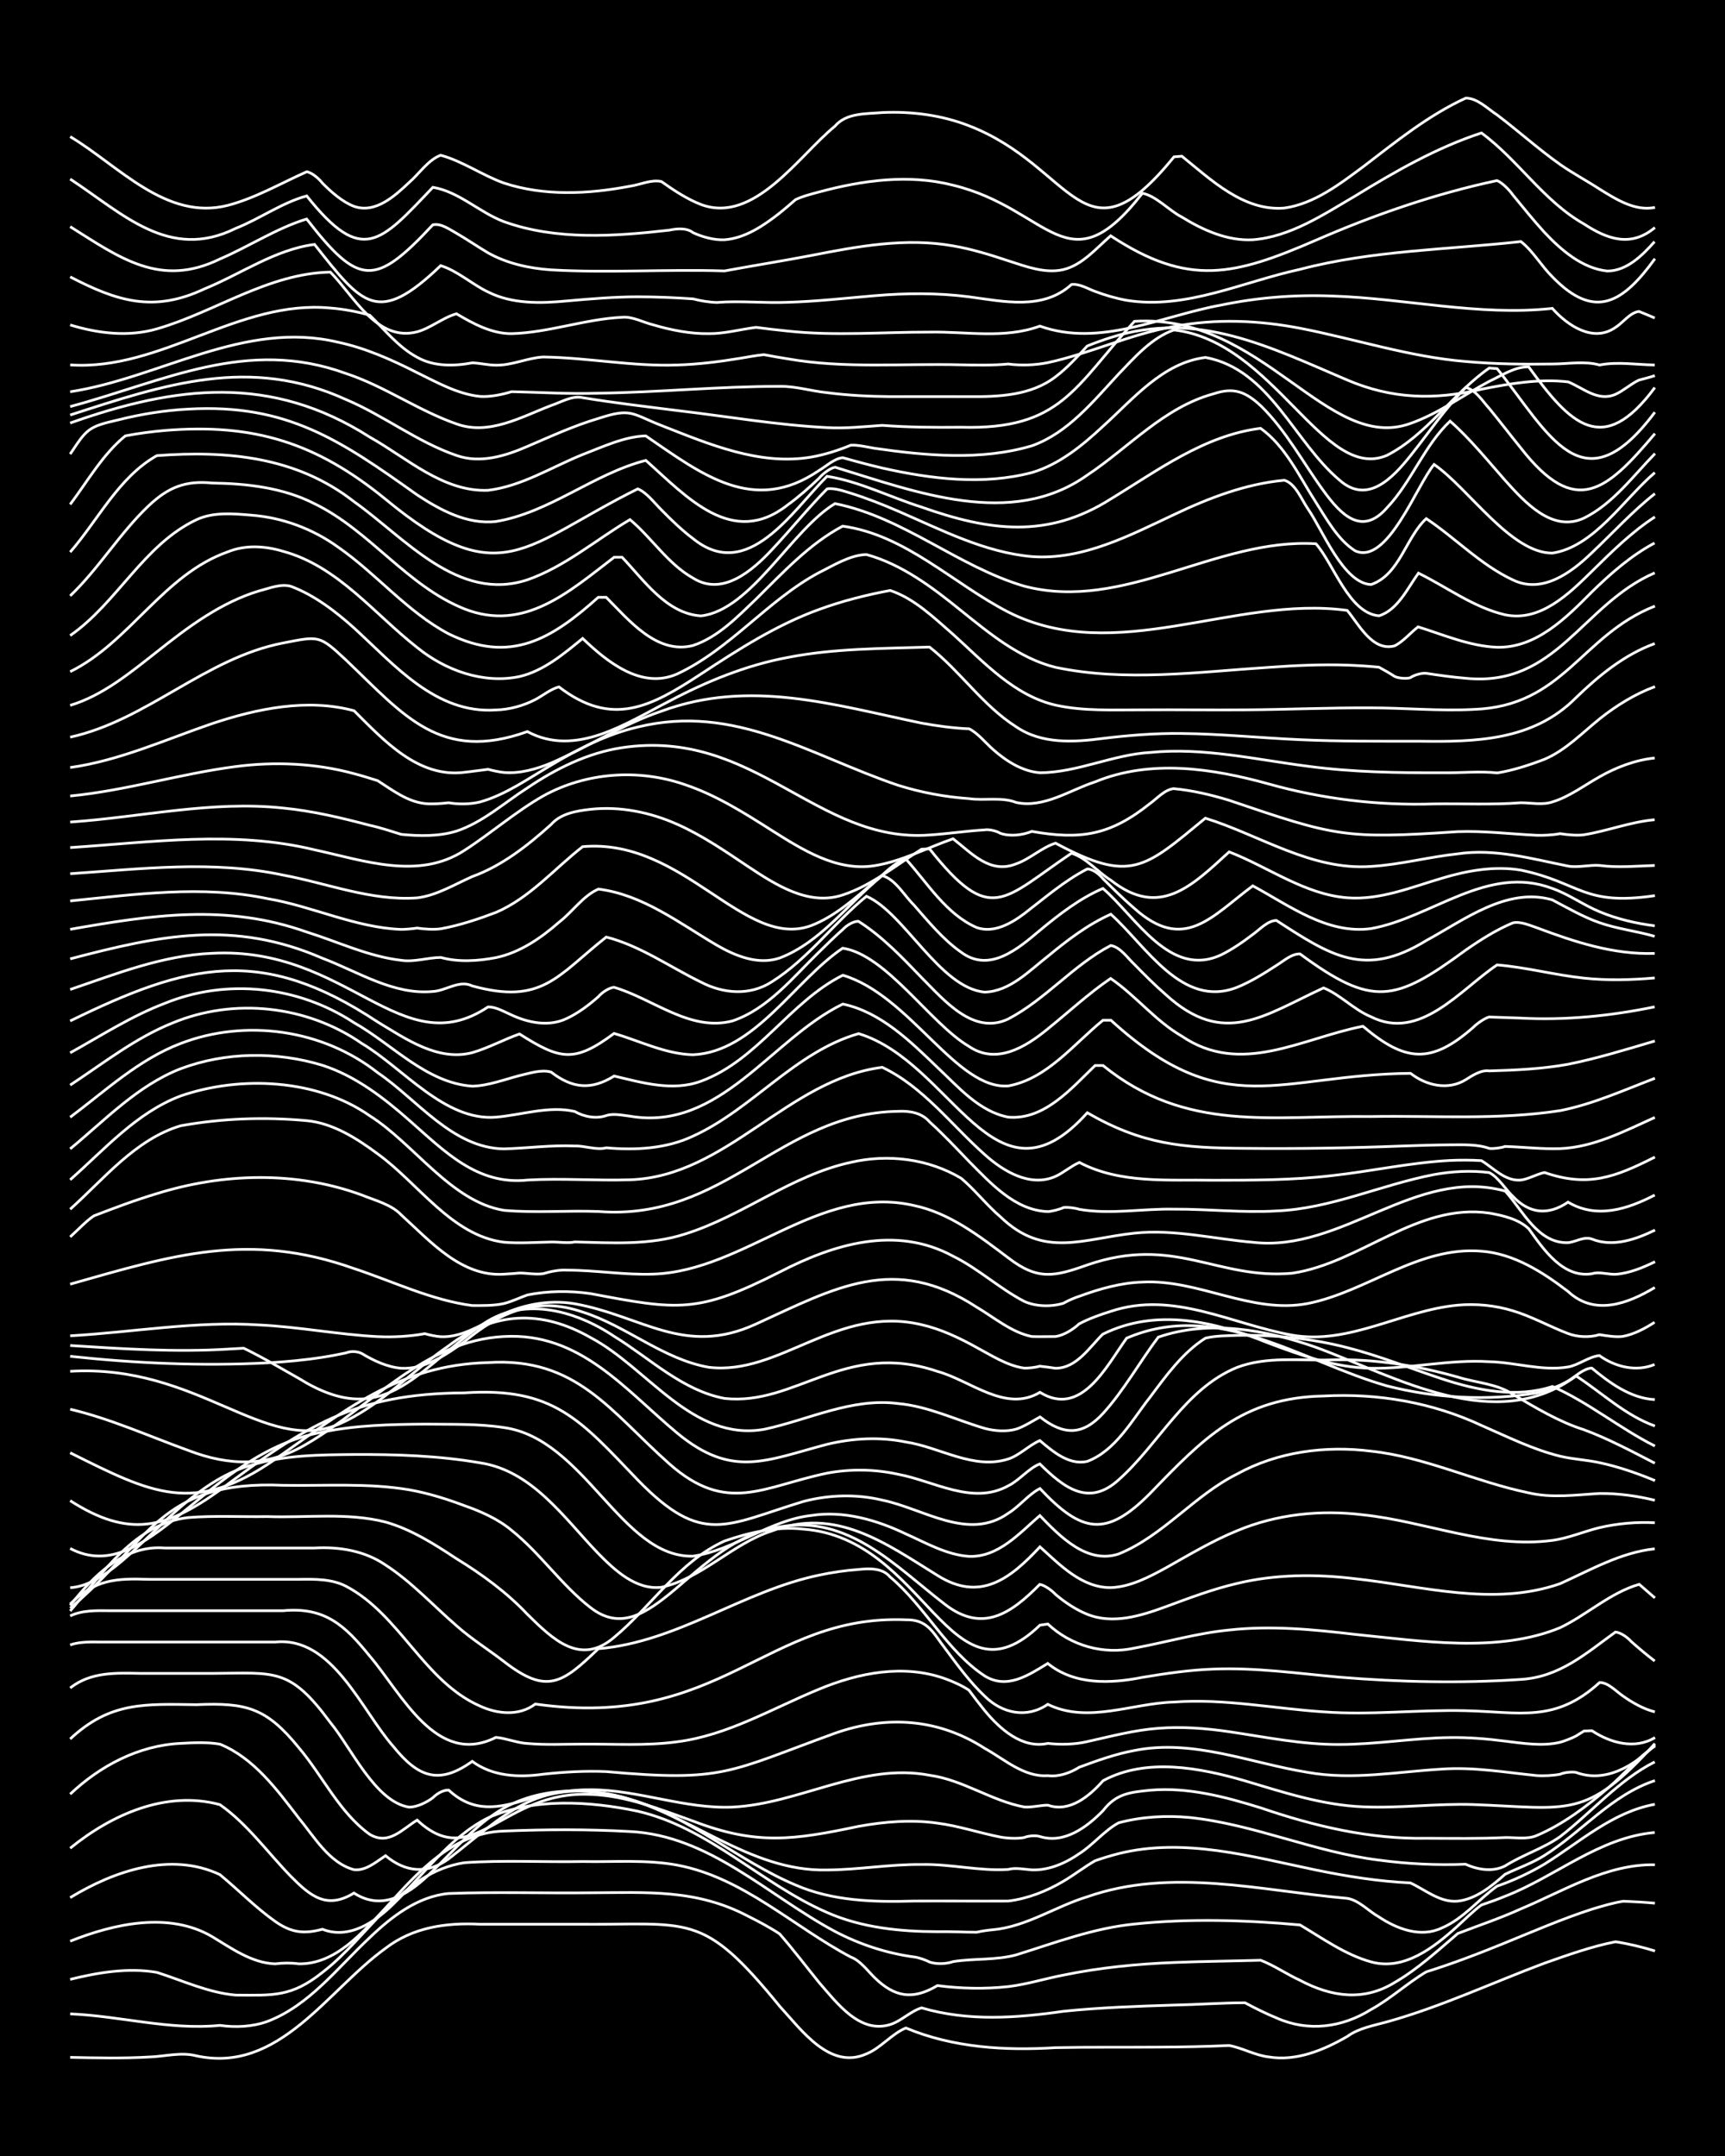 <?xml version="1.0" encoding="UTF-8"?><svg id="a" xmlns="http://www.w3.org/2000/svg" width="1920" height="2400" viewBox="0 0 192 240"><defs><style>.b{fill:none;stroke:#fff;stroke-miterlimit:10;stroke-width:.3px;}.c{stroke-width:0px;}</style></defs><rect class="c" width="192" height="240"/><path class="b" d="M7.81,229.02c2.9.06,5.88.13,8.78-.04,1.72-.05,3.56-.58,5.26-.13,9.23,2.01,14.56-7.29,21.06-11.97,3.06-2.36,6.78-2.87,10.53-2.68,3.49,0,7.04,0,10.53,0,12.91.13,14.09-1.57,22.82,9.14,2.42,2.63,5.58,7.12,9.65,5.29,1.59-.64,2.82-2.24,4.39-2.88,5.26,2.2,11.05,2.54,16.67,2.19,3.78-.08,7.63-.03,11.41-.06,2.6-.01,5.3-.06,7.9-.18,1.45.26,2.91,1.1,4.39,1.27,3.08.52,6.16-.77,8.78-2.29,1.25-.92,2.93-1.2,4.39-1.61,6.01-1.67,11.72-4.36,17.55-6.54,2.56-.9,5.23-1.86,7.9-2.38,1.43.22,3.01.6,4.39,1.03"/><path class="b" d="M7.81,224.18c5.56.23,11.09,1.84,16.67,1.28,1.72.25,3.62.16,5.26-.43,4.69-1.77,7.85-6.02,11.41-9.34,2.41-2.32,5.33-4.58,8.77-4.91,5.24-.2,10.55-.02,15.8-.08,6.27-.02,11.77-.44,17.55,2.61,1.13.56,2.46,1.27,3.51,1.97,1.47,1.68,2.98,3.67,4.39,5.41,1.96,2.24,4.5,5.73,7.9,4.68,1.22-.37,2.3-1.51,3.51-1.86,5.16,1.52,10.55,1.14,15.8.38,4.06-.42,8.21-.56,12.29-.69,2.6-.05,5.3-.25,7.9-.26,1.07.58,2.38,1.23,3.51,1.69,3.52,1.58,7.3,1.08,10.53-.94,2.14-1.17,4.05-2.95,6.14-4.19,2.95-.92,5.92-2.06,8.78-3.23,3.17-1.29,6.39-2.69,9.65-3.74,1.08-.33,2.39-.72,3.51-.89,1.1.04,2.42.12,3.51.22"/><path class="b" d="M7.81,220.34c3.11-.77,6.46-1.33,9.65-.78,2.87.91,5.74,2.27,8.78,2.53,4.16.02,6.19.23,9.65-2.53,5.22-4.01,8.79-11.13,15.8-12.21,4.36-.3,8.8-.05,13.16-.13,3.49.07,7.08-.24,10.53.4,7.33,1.38,12.89,6.83,19.31,10.23,1.02.36,1.89,1.54,2.63,2.27,2.25,2.21,4.26,2.55,7.02.91,2.59.34,5.3.4,7.9.11,2.04-.24,4.13-.9,6.14-1.28,4.02-.83,8.18-1.24,12.29-1.4,3.19-.13,6.46-.16,9.65-.25,1.48.57,2.95,1.58,4.39,2.24,3.46,1.83,7.06,2.37,10.53.23,2.54-1.47,4.8-3.55,7.02-5.45,2.31-.89,4.77-1.71,7.02-2.74,4.8-2.01,9.55-5.01,14.92-4.91"/><path class="b" d="M7.81,216.09c4.87-1.95,11.01-3.32,15.8-.51,2.14,1.29,4.43,2.95,7.02,3.03.8-.11,1.84-.12,2.63,0,4.11.05,7.05-3.48,9.65-6.21,3.51-3.92,7.5-8.4,13.16-8.57,4.65-.19,9.39-.21,14.04.05,8.88.44,15.37,7.14,22.82,11.12,2.71,1.43,5.74,2.43,8.78,2.84.47.04,1.34.34,1.75.57.78.26,1.86.22,2.63-.05,2.28-.37,4.76-.13,7.02-.75,4.31-1.34,8.63-2.99,13.16-3.43,6.07-.64,12.37-.45,18.43.1,2.52,1.5,5.04,3.32,7.9,4.11,3.71,1.03,7.07-1.66,9.65-4,.76-.7,1.8-1.72,2.63-2.33.78-.26,1.87-.65,2.63-.97,5.64-2.18,10.47-6.56,16.67-7.1"/><path class="b" d="M7.81,211.24c4.88-2.97,11.18-5.15,16.67-2.56,2.03,1.68,3.99,3.68,6.14,5.2,1.8,1.27,3.19,1.43,5.27.88,2.97,1.17,5.86-.8,7.9-2.82,3.39-3.26,6.24-7.42,10.53-9.58,5.07-2.26,11.35-1.86,16.67-.74,7.93,1.84,13.75,8.09,21.06,11.27,3.84,1.7,8.13,2.13,12.28,2.14,1.41-.03,2.98.06,4.39.06.42-.11,1.32-.24,1.75-.27,3.75-.33,6.99-2.59,10.53-3.67,9.4-3.3,19.37-.67,28.96.17,1.3.21,2.39,1.44,3.51,2.06,2.02,1.35,4.68,2.36,7.02,1.23,2.37-1,4.1-3.19,6.14-4.65,1.79-.61,3.64-1.48,5.27-2.45,3.94-2.45,7.57-5.8,12.29-6.66"/><path class="b" d="M7.81,205.74c4.61-3.75,10.68-6.47,16.67-4.85,3.05,2.14,5.32,5.34,7.9,7.99,2.18,2.2,3.99,3.71,7.02,1.85,3.33,2.16,6.38-.08,8.77-2.47,2.25-2.17,4.4-4.69,7.02-6.44,4.36-2.91,10.03-2.98,14.92-1.53,6.72,1.94,12.05,6.85,18.43,9.54,4.13,1.8,8.73,1.92,13.16,1.79,3.49-.02,7.05.02,10.53,0,2.14-.26,4.3-1.11,6.14-2.21,1.13-.66,2.37-1.62,3.51-2.27.77-.28,1.84-.6,2.63-.8,7.31-1.82,14.77.34,21.94,1.82,3.45.71,7.01,1.28,10.53,1.44,1.67.77,3.3,2.21,5.27,2.03,2.03-.22,3.8-1.68,5.27-2.99,1.4-.68,3.06-1.25,4.39-2.1,4.17-2.63,7.48-6.74,12.29-8.33"/><path class="b" d="M7.81,199.72c3.34-3.16,7.63-5.43,12.29-5.65,1.4-.08,3-.16,4.39.09,3.79,1.55,6.36,5.09,8.77,8.23,1.73,2.08,3.37,4.99,6.14,5.74,1.31.15,2.49-.88,3.51-1.56,2.24,1.87,4.64,2.08,7.02.36,6.23-4.85,9.71-8.92,18.43-7.11,8.21,1.84,14.96,8.55,23.69,8.34,3.5-.02,7.03-.65,10.53-.61,3.21-.07,6.45.76,9.65.55.78-.23,1.84,0,2.63.05,1.87.07,3.76-.75,5.26-1.8,1.52-.96,2.81-2.59,4.39-3.44,2.54-.68,5.29-.84,7.9-.59,7.18.75,13.9,3.86,21.06,4.74,3.17.43,6.46.59,9.65.46,1.34.61,3.01.89,4.39.2,1.93-1.23,4.27-1.95,6.14-3.27,3.52-2.71,6.51-6.29,10.53-8.32"/><path class="b" d="M7.81,193.58c4.45-4.18,8.38-3.89,14.04-3.82,5.57-.24,7.79.33,11.41,4.79,2.65,3.12,4.51,7.23,7.9,9.65,2.11,1.25,3.59-.57,5.27-1.59,6.3,5.91,9.53-3.34,19.31-2.86,3.96.13,7.73,1.66,11.41,2.97,7.09,2.73,11.26,2.09,18.43.58,2.86-.52,5.88-.77,8.77-.35,2.35.3,4.7,1.1,7.02,1.55.78.14,1.85.19,2.63.05.45-.2,1.29-.26,1.76-.11,2.7.84,5.23-1.05,7.02-2.89,1.45-1.9,3.03-2.05,5.27-2.27,4.17-.36,8.34.74,12.29,1.97,5.93,2.03,12.12,3.5,18.43,3.38,2.9.01,5.88.06,8.78-.08,1.11-.02,2.44.24,3.51-.23,2.89-1.23,5.53-3.22,7.9-5.26,1.74-1.48,3.35-3.44,5.26-4.7"/><path class="b" d="M7.81,187.9c2.32-1.82,5.13-1.67,7.9-1.62,2.6,0,5.3,0,7.9,0,7.07-.04,8.62-.68,13.16,5.47,2.32,2.8,5.01,8.85,8.78,9.42.88-.01,1.94-.53,2.63-1.05.4-.42,1.14-.88,1.76-.85,2.77,2.55,5.49,2.04,8.78,1.02,2.25-.63,4.67-1.09,7.02-1.06,5.32,0,10.46,2.16,15.8,1.93,7.43-.36,14.37-4.99,21.94-3.54,3.7.51,6.9,2.86,10.53,3.53.79.07,1.84-.21,2.63-.2,2.42.85,4.64-1.03,6.14-2.73,4.82-2.59,10.77-1.44,15.8.02,4.29,1.28,8.65,2.72,13.16,2.89,4.08.18,8.21-.39,12.28-.25,10.62.39,12.49,1.72,20.18-6.79"/><path class="b" d="M7.81,183.11c1.07-.38,2.4-.33,3.51-.32,1.71,0,3.56,0,5.27,0,4.66,0,9.38,0,14.04,0,6.38-.66,9.56,7.55,13.16,11.64,2.72,3.36,5.03,4.33,8.77,1.64,2.28,1.69,5.19,1.81,7.9,1.43,2.3-.25,4.71-.39,7.02-.29,13.11,1.18,13.57.05,25.45-4.27,5.74-2.02,11.51-1.65,16.67,1.68,2.18,1.2,4.37,3.23,7.02,3.04,1.2.16,2.51-.3,3.51-.94,1.97-.73,4.07-1.48,6.14-1.86,6.55-1.31,12.92,1.41,19.31,2.44,4.94.88,9.97-.08,14.92-.37,3.51-.25,7.05.37,10.53.72.77.06,1.87,0,2.63-.15.38-.19,1.33-.3,1.76-.2,3.28,1.23,6.53-.77,8.78-3.07"/><path class="b" d="M7.81,179.88c1.33-.64,2.95-.6,4.39-.58,1.41,0,2.98,0,4.39,0,4.96,0,9.96,0,14.92,0,4.66-.44,6.89,1.64,9.65,5.06,3.55,4.14,7.41,12.38,14.04,9.04,1.13.1,2.37.62,3.51.68,2.01.18,4.13.07,6.14.07,3.49-.03,7.06.22,10.53-.26,5.64-.72,10.62-3.74,15.8-5.86,4.38-1.83,9.45-2.82,14.04-1.15.82.29,1.91.78,2.63,1.27.42.58,1.3,1.72,1.76,2.28,1.69,2.04,4.16,4.27,7.02,3.64,1.41.16,3,.13,4.39-.2,2.58-.57,5.25-1.29,7.9-1.48,2.61-.21,5.32,0,7.9.38,4.06.6,8.16,1.45,12.28,1.42,4.09,0,8.2-.72,12.29-.77,2.01-.03,4.15.14,6.14.4,1.99.24,4.16.6,6.14.12.44-.12,1.35-.47,1.76-.7,0,0,.88-.55.88-.55l.88-.03c2.05,1.36,4.77,2.12,7.02.76"/><path class="b" d="M7.81,178.56c2.78-2.75,5.08-2.88,8.78-2.75,3.49,0,7.04,0,10.53,0,2.01,0,4.13,0,6.14,0,1.74-.03,3.67-.06,5.26.77,6,3.16,8.64,10.58,14.92,13.34,1.94.89,4.35,1.13,6.14-.23,20.69,2.93,25.63-10,41.24-9.38,2.48-.05,3.05,1.49,4.39,3.21,1.31,1.77,2.78,3.78,4.39,5.29,1.94,1.93,4.68,2.52,7.02.91,4.46,2.19,9.39-.13,14.04-.25,5.57-.42,11.13.73,16.67,1.09,5.25.39,10.54-.26,15.8-.13,6.07.14,9.95,1.39,14.92-3.14.99.01,1.86,1.03,2.63,1.53,1.01.72,2.3,1.45,3.51,1.74"/><path class="b" d="M7.81,178.72c2.56-3.28,6.01-6.78,10.53-6.4,2.9,0,5.88,0,8.77,0,2.6,0,5.3,0,7.9,0,2.74-.16,5.6.31,7.9,1.89,2.89,1.87,5.31,4.52,7.9,6.76,1.6,1.43,3.57,2.67,5.26,3.97,4.82,3.76,6.54,2.42,10.53-1.41,8.76-.72,16.08-6.43,24.57-8.19,1.39-.3,2.97-.53,4.39-.63,1.2-.12,2.66-.19,3.51.83,3.89,3.26,6.27,8.2,10.53,11.02,2.49,1.54,4.87-.08,7.02-1.39,2.97,2.42,6.98,2.26,10.53,1.55,2.58-.43,5.27-.83,7.9-.92,4.68-.19,9.39.48,14.04.9,6.69.55,13.48.7,20.18.25,4.31-.26,7.21-2.86,10.53-5.27.58.03,1.39.62,1.75,1.04.76.68,1.82,1.57,2.63,2.18"/><path class="b" d="M7.81,179.33c3.62-4.18,7.19-9.73,13.16-10.4,2.89-.23,5.88-.06,8.78-.11,4.36.16,8.89-.48,13.16.61,2.85.8,5.45,2.46,7.9,4.08,2.84,1.74,5.61,3.76,7.9,6.2,2.81,2.76,5.87,5.79,9.65,2.55,4.16-3.46,7.23-8.43,12.29-10.72,2.77-.96,5.83-1.66,8.77-1.32,13.69,1.02,16.27,20.37,26.33,10.69l.88-.13c2.57,2.42,6.2,3.45,9.65,2.68,3.49-.64,6.99-1.67,10.53-2.01,4.66-.52,9.4-.06,14.04.49,7.3.72,15.88,2.12,22.82-.76,2.97-1.43,5.57-3.89,8.78-4.82.44.38,1.32,1.14,1.75,1.52"/><path class="b" d="M7.81,179.02c8.9-7.49,9.97-14.28,23.69-13.68,4.66.08,9.42-.28,14.04.5,2.06.36,4.18,1.02,6.14,1.76,1.83.64,3.76,1.49,5.26,2.75,3.18,2.54,5.56,6.1,8.77,8.59,6.63,5.2,11.48-7.58,21.06-8.97,7.7-1.38,12.9,4.39,18.43,8.64,4.16,3.2,7.33,1.01,10.53-2.24.56.09,1.38.7,1.76,1.12,1,.85,2.29,1.72,3.51,2.2,2.87,1.17,6.02.17,8.77-.84,2.57-.95,5.23-1.96,7.9-2.58,4.29-1.04,8.8-1.06,13.16-.53,7.51.82,15.42,3.14,22.82.55,3.39-1.53,6.75-3.48,10.53-3.88"/><path class="b" d="M7.81,176.74c6.06-.39,11.66-11.34,20.18-13.64,3.66-1.14,7.61-1.15,11.41-1.19,4.68-.02,9.42.13,14.04.93,5.82.88,9.36,6.16,13.16,10.1,1.84,1.87,4.19,4.08,7.02,3.75,4.54-.99,7.89-4.85,12.29-6.27,7.15-2.7,12.62,1.35,18.43,4.95,4.74,2.99,8.09.4,11.41-3.18,2.23,2.01,4.66,4.57,7.9,4.54,2.18-.08,4.27-1.19,6.14-2.21,2.56-1.44,5.17-3.01,7.9-4.12,4.4-1.85,9.32-2.36,14.04-1.77,7.03.74,13.91,3.8,21.06,2.84,1.77-.23,3.54-1.01,5.26-1.42,1.97-.46,4.12-.65,6.14-.54"/><path class="b" d="M7.81,172.37c8.63,4.54,15.09-10.64,28.08-12.95,3.73-.78,7.61-.86,11.41-.89,2.9.04,5.9-.06,8.77.38,9.04,1.25,13.07,14.5,21.06,14.32,4.62-.67,8.48-4,13.16-4.53,3.61-.57,7.29.5,10.53,2.05,2.23.99,4.53,2.33,7.02,2.5,3.27.13,5.63-2.58,7.9-4.54,2.24,2.32,5.24,5.44,8.78,4.27,4.93-2,8.41-6.52,13.16-8.89,4.51-2.49,9.85-3.19,14.92-2.55,6.05.65,11.63,3.42,17.55,4.64,2.58.61,5.29.22,7.9.07,2.03-.02,4.17.27,6.14.76"/><path class="b" d="M7.81,167.05c6.53,4.19,10.65,3.14,16.67-1.18,9.48-7.08,14.91-10.75,27.2-10.82,9.96-.67,12.92,3.03,19.31,9.7,7.21,7.42,9.8,5.01,18.43,2.39,2.84-.75,5.92-.84,8.78-.15,4.58.93,9.59,4.63,14.04,1.45,1.2-.73,2.26-2.11,3.51-2.74,4.65,4.94,7.36,5.5,12.29.51,5.89-6.1,10.23-10.65,19.31-10.81,6.01-.33,12.09.72,17.55,3.28,2.85,1.24,5.74,2.69,8.78,3.43,1.39.33,3,.41,4.39.72,2.07.44,4.19,1.18,6.14,1.99"/><path class="b" d="M7.81,161.72c9.01,4.49,13.76,7.03,22.82.72,7.7-5.39,13.76-10.51,23.69-10.76,9.85-.64,13.63,5.46,20.18,11.27,6.43,5.68,10.44,2.52,17.55,1.04,2.58-.49,5.33-.45,7.9.12,4,.74,8.31,3.49,12.28,1.28,1.22-.59,2.25-1.94,3.51-2.43,2.66,2.63,5.43,4.82,8.78,1.76,4.49-3.99,7.37-10.13,13.16-12.5,3.33-1.27,7.04-.73,10.53-.84,4.74-.14,9.49.62,14.04,1.91,2.01.64,4.35.72,6.14,1.92,2.51,1.48,5.11,3.06,7.9,3.94,2.71,1,5.34,2.41,7.9,3.73"/><path class="b" d="M7.81,156.87c4.52,1.07,8.81,3.02,13.16,4.59,4.56,1.76,8.89,1.85,13.16-.72,7.15-4.15,13.14-11.52,21.94-11.96,8.47-.49,13.42,5.84,19.31,10.75,6.13,5.07,9.87,3.04,16.67,1.25,2.84-.69,5.9-.85,8.77-.26,3.77.56,7.55,3.14,11.41,1.89,1.24-.4,2.33-1.55,3.51-2.05,1.43,1.21,3.25,2.78,5.27,2.32,3.19-1.2,5-4.63,7.02-7.18,1.75-2.35,3.62-4.95,6.14-6.54,1.08-.27,2.41-.27,3.51-.31,4.11-.08,8.3.33,12.29,1.37,3.56.9,7.04,2.32,10.53,3.47,3.91,1.29,8.27,2.17,12.29.85,3.98,1.74,7.5,4.67,11.41,6.63"/><path class="b" d="M7.81,152.65c14.25-.83,21.64,9.3,29.84,5.91,4.66-1.98,8.16-5.93,12.29-8.75,5.04-3.84,10.32-4.04,15.8-.91,6.34,3.34,11.3,11.6,19.31,10.21,4.94-1.05,9.74-3.54,14.92-2.87,3.35.3,6.46,1.84,9.65,2.77,1.07.29,2.43.39,3.51.07.84-.27,1.86-.93,2.63-1.35,2.6,2.05,4.73,2.11,7.02-.4,2.31-2.54,4.08-5.74,6.14-8.48,5.68-1.97,12.01-.82,17.55,1.13,9,3.31,19.95,9.83,28.96,3.19,2.87,1.87,5.49,4.4,8.77,5.57"/><path class="b" d="M7.81,149.78c5.83.37,11.71.76,17.55.4.45-.03,1.31-.08,1.76-.1.46.21,1.31.66,1.75.89,1.43.76,2.98,1.68,4.39,2.47,9.4,5.85,12.93-.75,20.18-5.81,4.55-3.44,10.56-1.81,14.92,1.13,3.97,2.43,7.57,6.02,12.29,6.91,7.95.86,13.39-6.51,23.69-3.01,3.68,1,7.58,4.63,11.41,2.33,4.61,2.84,7.4-2.92,9.65-6.03,10.12-4.35,19.48,2.61,28.96,5.31,5.39,1.38,11.18,1.7,16.67.79,1.16-.25,2.49-.74,3.51-1.34.78-.45,1.68-1.38,2.63-1.43,1.99,1.65,4.34,3.38,7.02,3.51"/><path class="b" d="M7.81,150.98c7.27.78,14.63,1.11,21.94.73,2.02-.11,4.15-.31,6.14-.62.8-.12,1.85-.32,2.63-.49.51-.22,1.27-.18,1.75.07,1.3.79,2.85,1.52,4.39,1.64,2.62.14,4.98-1.49,7.02-2.95,4.02-3.32,7.97-5.09,13.16-3.31,4.88,1.54,8.94,5.25,14.04,6.15,7.92.96,14.23-6.97,23.69-4.74,2.13.48,4.24,1.48,6.14,2.54,1.64.88,3.39,2.02,5.26,2.29.44.03,1.33-.07,1.75-.21.43.04,1.33.16,1.76.23,2.35,0,3.77-2.32,5.26-3.79,6-2.97,12.52-1.4,18.43.98,3.65,1.38,7.46,2.74,11.41,2.81,4.38.08,8.77-1.01,13.16-.73,2.9.06,5.87,1.07,8.77.59,1.17-.19,2.33-1.16,3.51-1.27,1.75,1.26,4.09,1.84,6.14.99"/><path class="b" d="M7.81,148.7c7.01-.4,14.02-1.67,21.06-1.21,4.39.21,8.77,1.07,13.16,1.3,1.72.08,3.57-.02,5.26-.33.46.14,1.28.31,1.76.34,2.21.1,4.24-1.17,6.14-2.13,2.67-1.39,5.79-2.05,8.77-1.54,7.53,1.35,12.21,5.92,20.18,2.26,8.8-4.02,15.4-7.87,24.57-1.88,1.95,1.15,3.87,2.81,6.14,3.27.78.03,1.85,0,2.63,0,.92-.13,1.97-.79,2.63-1.41,1.04-.56,2.38-1.04,3.51-1.39,6.96-2.34,13.46,1.43,20.18,2.64,6.39,1.12,12.2-2.75,18.43-3.33,2.02-.19,4.2.02,6.14.62,2.09.62,4.11,1.76,6.14,2.53,1.05.41,2.43.47,3.51.13.76.12,1.86.31,2.63.19,1.2-.22,2.5-.9,3.51-1.57"/><path class="b" d="M7.81,142.95c11.4-3.23,19.85-5.91,31.59-1.74,4.34,1.43,8.6,3.52,13.16,4.12,1.11,0,2.42.03,3.51-.22.82-.19,1.84-.68,2.63-.96,2.28-.46,4.72-.48,7.02-.15,9.77,1.85,11.92,2.24,21.06-2.4,6.03-3.12,12.93-5.23,19.31-1.76,2.78,1.37,5.16,3.59,7.9,5.02,1.31.6,3.03.63,4.39.21.4-.25,1.3-.64,1.75-.77,2.22-.82,4.64-1.51,7.02-1.58,6.27-.34,12.15,3.6,18.43,2.38,6.6-1.32,12.31-6.4,19.31-5.82,3.62.27,6.84,2.34,9.65,4.49,2.93,2.74,6.62,1.37,9.65-.45"/><path class="b" d="M7.81,137.69c.8-.71,1.75-1.75,2.63-2.34,2.28-.88,4.67-1.78,7.02-2.48,7.37-2.3,15.51-2.53,22.82.16,1.46.6,3.28,1.04,4.39,2.22,3.21,2.91,6.67,6.9,11.41,6.59.45-.02,1.31-.09,1.76-.13.79,0,1.84.2,2.63.07.77-.24,1.82-.45,2.63-.39,3.2,0,6.45.56,9.65.44,10.18-.37,18.41-10.06,28.96-7.64,4,.83,7.34,3.44,10.53,5.84,3.26,2.52,5.14,2.08,8.78.78,9.72-3.36,14.45,1.68,22.82.92,7.61-1.14,13.89-7.86,21.94-6.69,1.5.27,3.26.66,4.39,1.76,1.64,2.29,3.8,5.5,7.02,4.99.77-.26,1.85.1,2.63.06,1.49-.1,3.06-.74,4.39-1.4"/><path class="b" d="M7.81,134.61c3.77-3.38,7.27-7.79,12.29-9.29,4.61-.84,9.38-1,14.04-.57,2.92.27,5.6,1.99,7.9,3.7,4.5,3.24,8.23,9.1,14.04,9.83,1.71.15,3.56.01,5.27-.02.79-.02,1.85.16,2.63-.01,4.09.1,8.33.4,12.29-.89,6.4-2,11.81-6.54,18.43-7.97,4.12-.96,8.63-.41,12.29,1.78,1.51,1.27,2.88,3.03,4.39,4.31,4.82,4.64,9.18,2.39,14.92,1.79,4.4-.46,8.8.65,13.16,1.02,9.9,1.15,18.15-8.44,28.08-5.7,1.95,2.16,3.64,5.87,7.02,5.74.86-.1,1.75-.72,2.63-.4,2.32.94,4.89.04,7.02-1"/><path class="b" d="M7.81,131.33c3.83-3.38,7.39-7.48,12.29-9.33,6.65-2.3,15.19-1.91,21.06,2.21,4.93,3.11,9.04,9.55,14.92,10.52,3.48.31,7.05,0,10.53.13,14.11,1.1,20.19-10.95,33.35-11.15,1.27-.07,2.65.16,3.51,1.18,1.48,1.33,3.01,2.96,4.39,4.4,2.41,2.42,5.12,5.46,8.77,5.58.45-.02,1.34-.25,1.75-.45.44-.06,1.33.05,1.75.2,3.46.6,7.05-.09,10.53-.02,3.78-.02,7.63.42,11.41.2,6.06-.25,11.66-2.92,17.55-4.05,1.98-.36,4.14-.48,6.14-.22,1.02.52,1.82,1.88,2.63,2.65,1.82,1.91,3.89,2.17,6.14.64,3.18,1.89,6.61.79,9.65-.79"/><path class="b" d="M7.81,127.89c3.88-3.2,7.51-7.06,12.29-8.92,4.99-1.88,10.71-1.94,15.8-.38,3.66,1.18,6.81,3.61,9.65,6.12,3.89,3.41,7.54,7.25,13.16,6.65,3.78-.22,7.63.09,11.41-.03,10.79-.36,17.54-11.18,28.08-12.52,4.57,2.17,7.7,6.43,11.41,9.72,2.08,1.87,5.08,3.68,7.9,2.41.83-.38,1.79-1.19,2.63-1.54,4.56,2.4,9.93,1.89,14.92,1.98,4.37,0,8.81,0,13.16-.51,4.38-.48,8.76-1.46,13.16-1.69,1.1-.05,2.41-.05,3.51.02,1.35.82,2.65,2.32,4.39,2.16.83-.1,1.82-.68,2.63-.84,4.88,1.69,7.9.5,12.29-1.72"/><path class="b" d="M7.81,124.37c3.92-2.94,7.64-6.44,12.29-8.21,7.25-2.79,15.83-1.57,21.94,3.25,4.41,2.99,8.31,8.39,14.04,8.48,2.6-.07,5.29-.44,7.9-.32,1.12-.04,2.4.49,3.51.2,3.24.29,6.67.11,9.65-1.3,6.59-3,11.35-9.38,18.43-11.41,10.51,3.2,15.07,20.39,25.45,8.81,6.13,3.54,10.61,3.92,17.55,3.96,5.84.06,11.72-.03,17.55-.26,1.71-.06,3.56-.12,5.26-.13,1.42,0,3.03-.09,4.39.4.45.05,1.33-.06,1.75-.22,2.01.06,4.13.31,6.14.24,3.73-.15,7.19-1.96,10.53-3.47"/><path class="b" d="M7.81,120.79c3.7-2.43,7.27-5.27,11.41-6.92,6.85-2.85,14.98-1.94,21.06,2.29,4.59,2.73,9.22,8.66,14.92,8.2,2.87-.24,5.91-1.3,8.78-.63,1.01.59,2.39.85,3.51.45.78-.26,1.85-.02,2.63.07,10.02,1.72,15.69-8.59,23.69-12.48,4.22.88,7.52,4.16,10.53,7.05,2.3,2.15,4.65,4.93,7.9,5.54,4.03.33,7.01-3.21,9.65-5.75h.88c9.28,7.53,18.81,5.54,29.84,5.68,7.01-.12,14.1.42,21.06-.66,3.63-.72,7.09-2.28,10.53-3.6"/><path class="b" d="M7.81,117.2c3.44-1.91,6.84-4.11,10.53-5.51,6.9-2.81,14.85-1.93,21.06,2.15,4.27,2.4,8.04,6.71,13.16,7.07,1.77-.04,3.57-.74,5.27-1.18,1.08-.24,2.4-.71,3.51-.39,2.36,1.82,4.45,2.04,7.02.44,3.12.74,6.51,1.74,9.65.58,6.31-2.31,9.91-8.86,15.8-11.8,7.47,2.21,12.66,12.79,18.43,12.32,4.33-.8,7.27-4.67,10.53-7.31h.88c12.58,11.49,18.71,6.05,33.35,5.91,1.74,1.36,4.17,1.93,6.14.71.73-.46,1.72-1.12,2.63-.98,2.91-.08,5.91-.22,8.77-.74,3.24-.65,6.48-1.65,9.65-2.59"/><path class="b" d="M7.81,113.65c13.16-6.44,21.32-8.45,34.22.11,3.13,1.88,6.69,4.41,10.53,3.42,1.77-.51,3.53-1.47,5.26-2.08,4.53,2.87,6.09,3.24,10.53-.06,2.88.84,5.73,2.3,8.77,2.37,6.82-.28,11.34-8.27,16.67-11.86,4.86.72,9.73,8.36,14.04,10.92,3.05,2.09,6.3.11,8.77-1.92,2.3-1.85,4.57-3.97,7.02-5.63,2.76,1.88,4.97,4.71,7.9,6.41,6.6,4.5,13.32.26,20.18-1.09,4.69,3.97,7.57,4.26,12.28.12.38-.39,1.23-1,1.76-1.15,1.1.03,2.41.08,3.51.12,4.99.27,10.03-.24,14.92-1.25"/><path class="b" d="M7.81,110.15c5.13-1.75,10.32-3.81,15.8-4.03,15.09-.81,21.05,12.42,30.71,5.97.87-.03,1.86.57,2.63.9,1.89.88,4.19,1.33,6.14.38,1.22-.56,2.51-1.53,3.51-2.42.35-.42,1.18-1.02,1.76-1.04,4.32,1.26,8.45,4.97,13.16,3.74,3.97-1.34,6.74-4.86,9.65-7.68.76-.76,1.83-1.79,2.63-2.5.38-.41,1.14-.93,1.75-.91,2.63,1.66,4.88,4.03,7.02,6.26,2.48,2.48,5.76,6.47,9.65,4.61,4.15-2.17,7.25-6.01,11.41-8.18,1.07.17,1.89,1.42,2.63,2.1,1.07,1.1,2.35,2.38,3.51,3.38,6.46,5.89,10.93,2.29,17.55-.76,1.86.75,3.39,2.44,5.27,3.21,5.46,2.76,9.93-3.01,14.04-5.77,3.22.26,6.44,1.13,9.65,1.47,2.59.28,5.3.21,7.9-.02"/><path class="b" d="M7.81,106.74c10.01-2.63,18.16-4.38,28.08-.07,3.96,1.49,7.9,4.11,12.28,3.7,1.45-.07,2.96-1.33,4.39-.62,7.79,2.14,9.46-1.12,14.92-5.44,3.78.97,7.06,3.32,10.53,5.01,2.49,1.31,5.47,1.55,7.9-.03,4.01-2.52,6.89-6.54,10.53-9.52,4.19,1.8,8.16,10.21,13.16,10.67,2.79-.07,4.95-2.37,7.02-3.98,2.14-1.77,4.47-3.56,7.02-4.69,3.9,3.48,7.91,10.53,14.04,8.14,1.5-.6,3.04-1.56,4.39-2.44.76-.46,1.69-1.32,2.63-1.28,8.09,5.96,10.56,5.36,18.43-.42,1.62-1.13,3.43-2.28,5.26-3.04.83-.19,1.86.27,2.63.53,4.24,1.59,8.57,3.03,13.16,2.87"/><path class="b" d="M7.81,103.45c9.08-1.59,17.37-2.88,26.33.3,3.47,1.08,6.89,2.74,10.53,3.15,1.43.22,2.97-.31,4.39-.32,1.96.55,4.16.4,6.14.02,2.65-.55,5.02-2.18,7.02-3.94,1.46-1.11,2.69-2.96,4.39-3.69,4.93.62,9,3.79,13.16,6.24,2.07,1.2,4.62,2.25,7.02,1.43,4.63-1.77,7.65-6.14,11.41-9.17,1.49.43,2.45,2.23,3.51,3.26,1.59,1.82,3.27,3.87,5.26,5.26,3.16,2.36,6.33-.36,8.77-2.42,2.13-1.77,4.45-3.57,7.02-4.67,3.67,3.15,7.48,10.05,13.16,7.39,1.18-.57,2.47-1.46,3.51-2.26.76-.53,1.64-1.54,2.63-1.57,6.04,3.91,9.83,6.46,16.67,2.25,4.22-2.29,8.99-6,14.04-4.54,1.68.88,3.47,1.92,5.26,2.54,1.96.69,4.15.94,6.14,1.52"/><path class="b" d="M7.81,100.29c7.27-.73,14.7-1.78,21.94-.26,5.02.84,9.79,3.24,14.92,3.43.44,0,1.32-.08,1.76-.15.78.12,1.85.19,2.63.08,2.06-.37,4.19-1.08,6.14-1.82,3.76-1.61,6.5-4.86,9.65-7.32,11.26-1,17.99,11.54,25.45,8.78,2.65-1.02,4.88-3.06,7.02-4.87,1.07-.82,2.17-2.16,3.51-2.53,2.4,2.66,4.49,6.16,7.9,7.63,1.87.65,3.8-.45,5.27-1.55,2.24-1.72,4.49-3.68,7.02-4.98.68.03,1.34.6,1.75,1.09,1.08,1.07,2.36,2.34,3.51,3.32,5.52,4.92,8.56.9,13.16-2.53,4.06,2.19,8.29,5.42,13.16,4.76,6.78-1.21,12.97-7.2,20.18-4.47,1.81.63,3.5,1.87,5.26,2.59,1.92.81,4.08,1.31,6.14,1.57"/><path class="b" d="M7.81,97.26c7.87-.53,15.88-1.52,23.69.15,4.95.92,9.81,2.9,14.92,2.54,2.17-.26,4.18-1.5,6.14-2.37,3.32-1.2,6.18-3.46,8.78-5.8,1.07-1.23,2.86-1.52,4.39-1.69,3.27-.36,6.66.33,9.65,1.67,2.78,1.23,5.38,3.02,7.9,4.71,3.05,2.02,6.73,4.42,10.53,3.15,3.22-1.05,5.94-3.33,8.77-5.09l.88-.04c6.83,8.62,8.15,5.64,15.8.49,1.65.49,2.94,2.12,4.39,3.01,5.42,4.27,9.01.63,13.16-3.16,4.36,1.68,8.37,4.73,13.16,5.11,3.62.28,7.12-1.18,10.53-2.18,2.81-.85,5.85-1.39,8.78-.9,6.65,1.39,6.9,4.02,14.92,2.84"/><path class="b" d="M7.81,94.35c9.05-.59,18.26-1.93,27.2.25,5.44,1.17,11.56,3.41,16.67.07,2.96-1.9,5.71-4.32,8.77-6.06,4.78-2.65,10.65-3.06,15.8-1.26,3.44,1.15,6.61,3.15,9.65,5.09,3.39,2.13,7.22,4.59,11.41,3.93,3.05-.48,5.88-2,8.77-3,2.07,1.6,4.12,3.97,7.02,2.79,1.52-.52,2.86-1.83,4.39-2.3,8.37,4.49,9.87,2.82,16.67-2.78,6.08,1.89,11.82,5.84,18.43,5.37,3.23-.19,6.44-1.06,9.65-1.4,4.15-.62,8.25.55,12.29,1.36,1.11.2,2.41-.16,3.51-.07,2,.27,4.14.07,6.14,0"/><path class="b" d="M7.81,91.51c7.88-.54,15.76-2.41,23.69-1.56,3.25.31,6.5,1.09,9.65,1.92,1.13.24,2.41.67,3.51,1.01,2,.2,4.2.24,6.14-.36,2.93-.97,5.34-3.17,7.9-4.81,3.16-2.14,6.73-3.91,10.53-4.48,14.77-2.21,21.66,10.65,34.22,9.72,2.01-.13,4.13-.45,6.14-.57.48-.09,1.34.12,1.75.38,1.09.38,2.45.21,3.51-.21,5.46.97,8.75.42,13.16-3.11.75-.54,1.65-1.56,2.63-1.65,2.05.19,4.18.69,6.14,1.29,11.88,4.03,12.84,4.34,25.45,3.5,2.9-.11,5.88.26,8.78.4.77.03,1.87-.03,2.63-.18.76.12,1.86.23,2.63.13,2.63-.42,5.23-1.45,7.9-1.68"/><path class="b" d="M7.81,88.61c6.21-.6,12.25-2.48,18.43-3.28,4.37-.57,8.9-.37,13.16.79.8.21,1.85.53,2.63.78,1.61,1.03,3.3,2.34,5.27,2.55.79.09,1.84,0,2.63-.09,1.1.19,2.42.18,3.51-.09,2.85-.8,5.37-2.61,7.9-4.09,2.99-1.81,6.23-3.45,9.65-4.25,10.82-2.65,19.23,3.19,28.96,6.48,2.53.8,5.25,1.31,7.9,1.49,1.7.25,3.65-.21,5.26.43,3.08.66,5.96-1.38,8.77-2.29,6.2-2.56,13.04-1.51,19.31.22,5.99,1.69,12.21,2.43,18.43,2.23,3.19-.05,6.47.12,9.65-.13,1.11,0,2.42.28,3.51-.09,1.87-.56,3.58-1.86,5.26-2.8,1.85-1.06,4.01-1.88,6.14-2.09"/><path class="b" d="M7.81,85.44c5.49-.77,10.6-3.11,15.8-4.89,5-1.67,10.6-2.84,15.8-1.43,3.31,3.3,7.15,7.51,12.29,6.85.79-.08,1.84-.24,2.63-.33.45.13,1.29.31,1.76.35,1.78.15,3.64-.38,5.27-1.06,4.13-1.81,8-4.33,12.28-5.77,9.84-3.62,19.2-.68,28.96,1.34,1.69.31,3.54.56,5.27.63.95.46,1.85,1.59,2.63,2.27,1.44,1.29,3.29,2.48,5.26,2.62,4.17-.02,8.12-2.03,12.29-2.26,5.88-.59,11.74.8,17.55,1.54,4.93.66,9.95.74,14.92.72,2.01.04,4.14-.2,6.14.02,1.75-.28,3.61-.89,5.27-1.53,2.33-.99,4.2-2.95,6.14-4.51,1.82-1.45,3.95-2.77,6.14-3.57"/><path class="b" d="M7.81,82.06c8.54-1.87,15.05-8.81,23.69-10.48,4.02-.78,4.01-.91,7.02,1.9,6.44,6.15,10.48,11.42,20.18,7.96,5.42,2.91,11.01-.95,15.8-3.39,4.13-2.19,8.55-4,13.16-4.86,5.19-1.02,10.53-.99,15.8-1.16,3.42,2.68,5.95,6.54,9.65,8.88,2.83,1.94,6.41,1.72,9.65,1.29,2.88-.35,5.87-.59,8.77-.55,4.38.04,8.79.5,13.16.69,4.37.2,8.79.17,13.16.17,6.33.09,12.78-.02,17.55-4.83,2.53-2.46,5.42-4.82,8.78-6.04"/><path class="b" d="M7.81,78.52c3.65-1.1,6.7-3.65,9.65-5.96,3.45-2.75,7.13-5.51,11.41-6.79,1.08-.27,2.39-.83,3.51-.5,2.61.98,4.96,2.78,7.02,4.63,4.49,4.1,9.11,9.6,15.8,9.13,1.47-.03,3.08-.47,4.39-1.16.79-.41,1.75-1.2,2.63-1.4,5.94,4.56,10.27,2.18,15.8-1.44,4.16-2.74,8.45-5.49,13.16-7.19,2.53-.93,5.25-1.62,7.9-2.11,2.7.89,4.91,3.07,7.02,4.9,3.4,3.07,6.77,6.81,11.41,7.87,3.14.69,6.46.51,9.65.52,3.78-.03,7.63.03,11.41,0,4.66-.03,9.38-.25,14.04-.22,3.79,0,7.62.37,11.41.17,10.04-.34,11.94-8.26,20.18-11.5"/><path class="b" d="M7.81,74.77c6.65-3.28,10.4-10.83,17.55-13.34,1.96-.8,4.15-.66,6.14-.06,6.1,1.65,10.13,6.95,14.92,10.7,3.13,2.55,7.37,4.09,11.41,3.24,2.69-.63,4.93-2.53,7.02-4.24,2.74,2.62,6.55,5.71,10.53,3.95,5.9-2.75,10.07-8.23,15.8-11.29,1.62-.8,3.42-1.95,5.26-2,3.98,1.1,7.37,3.68,10.53,6.24,3.17,2.54,6.5,5.33,10.53,6.32,7.78,1.63,15.85.51,23.69,0,2.89-.21,5.88-.35,8.78-.25,1.1.04,2.42.12,3.51.23.44.23,1.34.75,1.75,1.03.41.2,1.31.28,1.75.14.37-.29,1.29-.55,1.75-.49,1.4.21,2.98.44,4.39.55,10.14,1.04,12.96-8.23,21.06-11.73"/><path class="b" d="M7.81,70.75c5.23-3.63,8.17-10.1,14.04-12.89,1.9-.89,4.12-.68,6.14-.51,3.45.26,6.85,1.53,9.65,3.56,4.26,2.96,7.67,7.19,12.28,9.64,6.89,3.4,11.46.6,16.67-4.06h.88c2.53,2.54,5.63,6.39,9.65,5.37,2.78-.91,4.96-3.19,7.02-5.16,2.97-2.92,5.92-6.15,9.65-8.13,7.04.97,12.32,6.42,18.43,9.56,11.97,6.07,25.2-1.89,37.73-.18,1.32,1.58,2.8,4.59,5.26,3.95.93-.44,1.83-1.51,2.63-2.12,2.85.89,5.75,2.15,8.77,2.27,4.35.11,7.68-3.24,10.53-6.12,2.09-2.05,4.42-4.1,7.02-5.48"/><path class="b" d="M7.81,66.33c3.2-3.05,5.55-7.03,8.78-10.07,2.16-2.03,4.06-2.78,7.02-2.49,3.88.06,7.91.51,11.41,2.31,6.15,2.99,10.28,9.15,16.67,11.7,6.68,2.63,11.7-1.95,16.67-5.75h.88c2.44,2.56,4.93,6.28,8.78,6.53,5.57-.62,10.09-9.6,14.92-12.5,7.63,1.52,13.68,7.01,21.06,9.19,11.13,2.92,21.37-5.39,32.47-4.72,2,2.28,3.68,7.75,7.02,8.02,2.1-.65,3.19-3.1,4.39-4.75,3.17,1.56,6.16,3.83,9.65,4.64,3.91.81,7.1-2.33,9.65-4.84,2.17-2.14,4.45-4.4,7.02-6.06"/><path class="b" d="M7.81,61.46c3.12-3.58,5.4-8.35,9.65-10.74,7.83-.59,15.56.12,21.94,5.12,5.67,4.02,11.57,11.26,19.31,8.7,4.18-1.46,7.64-4.47,11.41-6.7,2.41,2.01,4.22,4.94,7.02,6.51,3.27,2.07,6.6-.82,8.78-3.16,2.05-2.17,4.04-4.65,6.14-6.77.83-.13,1.86.25,2.63.48,1.75.55,3.59,1.27,5.27,2,4.8,2.07,9.63,4.6,14.92,5.06,5.64.4,10.85-2.35,15.8-4.68,3.86-1.84,7.99-3.43,12.28-3.82,1.26.38,1.93,2.21,2.63,3.2,1.62,2.33,3.93,8.29,7.02,8.41,3.19-1.1,3.86-5.25,6.14-7.34,3.25,2.17,6.08,5.17,9.65,6.83,3.27,1.58,6.5-.82,8.78-3.03,2.3-2.17,4.53-4.62,7.02-6.58"/><path class="b" d="M7.81,56.15c1.92-2.55,3.64-5.6,6.14-7.63,1.4-.27,2.97-.48,4.39-.6,9.92-.82,16.88,1.37,24.57,7.65,12.86,10.63,15.47,5.1,28.08-1.15,1,.41,1.88,1.61,2.63,2.34,1.04,1.07,2.32,2.3,3.51,3.19,6.08,4.95,11.01-3.02,14.92-6.93,3.62.57,7.04,2.33,10.53,3.43,7.51,2.66,14.02,3.56,21.06-.91,5.24-3.18,10.41-7.08,16.67-7.86,2.77,1.97,4.34,5.42,6.14,8.21,1.2,1.88,2.46,4.21,4.39,5.43,3.6,1.62,6.85-7.33,8.78-9.62,3.84,2.66,8.55,9.89,13.16,9.87,4.63-.68,7.99-6.05,11.41-8.96"/><path class="b" d="M7.81,50.55c1.84-2.76,1.98-3.05,5.27-3.79,2.56-.65,5.26-1.09,7.9-1.22,10.98-.62,16.96,3.5,25.45,9.55,2.57,1.69,5.59,3.33,8.78,2.96,5.98-.99,10.84-5.3,16.67-6.8,4.55,4.04,9.63,9.81,15.8,4.95,1.17-.84,2.47-1.99,3.51-2.99.34-.43,1.19-1.1,1.76-1.2,8.91,2.72,19.63,6.9,28.08.87,4.61-3.06,8.54-7.55,14.04-9.04,2.26-.76,3.56-.24,5.27,1.34,2.8,2.73,4.73,6.39,7.02,9.52,1.9,2.61,4.24,5.02,7.02,1.82,2.71-2.85,4.17-6.96,7.02-9.64,2.22,1.95,4.19,4.4,6.14,6.61,2.16,2.39,5.23,5.84,8.77,4.18,3.2-1.58,5.45-4.67,7.9-7.18"/><path class="b" d="M7.81,47.09c11.77-4.17,22.34-5.47,33.35,1.57,4.13,2.31,8.15,6.12,13.16,5.92,3.75-.45,7.08-2.59,10.53-3.98,2.23-.85,4.61-2,7.02-2.08,6.2,4.24,12,8.86,19.31,3.84.79-.46,1.68-1.33,2.63-1.41,1.4.4,2.97.82,4.39,1.15,5.42,1.22,11.23,1.94,16.67.5,3.04-.9,5.62-3.02,7.9-5.15,3.36-3.03,6.65-7.08,11.41-7.66,7.15,1.32,9.83,9.38,14.92,13.66,3.11,2.76,5.91-.24,7.9-2.73,1.99-2.49,3.89-5.31,6.14-7.58,1.1.23,1.92,1.57,2.63,2.34,1.12,1.36,2.4,3.04,3.51,4.4,6.11,7.83,9.55,4.76,14.92-1.61"/><path class="b" d="M7.81,46.2c10.5-3.4,20-6.62,30.71-1.72,4.22,1.78,7.94,4.73,12.29,6.22,2.63.93,5.45.06,7.9-1.01,2.57-1.1,5.21-2.32,7.9-3.11,3.68-1.21,3.67-.52,7.02.79,5.26,2.06,10.91,4.49,16.67,3.51,1.45-.25,3.03-.75,4.39-1.32.79-.05,1.86.21,2.63.34,5.76.83,11.9,1.4,17.55-.28,4.02-1.44,6.83-4.97,9.65-8,1.77-1.84,3.67-4.03,6.14-4.89,11.15,1.28,16.62,16.95,23.69,13.97,4.49-2.28,7.32-6.88,11.41-9.73l.88.07c5.76,7.21,9.48,15.65,17.55,4.85"/><path class="b" d="M7.81,45.26c10.47-2.81,19.68-7.71,30.71-3.68,4.28,1.41,8.04,4.13,12.29,5.61,3.62,1.31,7.21-.78,10.53-2.05,1.08-.35,2.34-1.14,3.51-.87,3.47.57,7.04.99,10.53,1.43,5.54.65,11.1,1.62,16.67,1.9,2.01.12,4.14-.11,6.14-.25,2.89.22,5.88.24,8.77.21,11.15.31,12.63-4.48,19.31-11.79,14.27-.89,21.48,14.71,30.71,11.37,3.12-1.09,5.88-3.15,8.78-4.69,1.35-.63,2.85-1.65,4.39-1.61,4.6,6.36,8.24,10.15,14.04,2.3"/><path class="b" d="M7.81,43.61c10.02-1.53,19.38-8.02,29.84-5.51,3.06.65,6,1.97,8.77,3.38,2.21,1.08,4.53,2.4,7.02,2.65,1.13.07,2.44-.2,3.51-.53,3.19.07,6.46.28,9.65.17,6.72-.09,13.46-.77,20.18-.76,1.73-.04,3.55.53,5.27.7,2.29.3,4.71.42,7.02.44,2.9,0,5.88-.01,8.78,0,3.3.03,6.93-.11,9.65-2.22,1.23-.92,2.48-2.28,3.51-3.41.76-.32,1.84-.7,2.63-.95,9.64-3.07,17.66,1.05,26.33,4.74,4.98,2.12,9.68,2.24,14.92,1.02,3.15-.63,6.44-1.19,9.65-.82,1.69.68,3.3,2.23,5.26,1.39.84-.36,1.79-1.22,2.63-1.59.41-.11,1.35-.35,1.76-.5"/><path class="b" d="M7.81,40.62c10.16.68,18.75-7.29,28.96-6.33,1.43.11,3.01.4,4.39.8,1.64,1.6,3.21,3.58,5.27,4.68,1.85,1.05,4.11,1,6.14.62.8.02,1.83.27,2.63.26,1.77.04,3.53-.82,5.26-.91,4.97.07,9.94,1.07,14.92.89,2.32-.07,4.73-.37,7.02-.75.78-.13,1.84-.33,2.63-.4.78.15,1.85.34,2.63.46,6.37,1.12,12.88.5,19.31.67,1.71.04,3.56.07,5.26-.09,1.41.19,3,.13,4.39-.15,4.75-1.03,9.24-3.19,14.04-4.02,4.62-.9,9.44-.7,14.04.19,6.14,1.19,12.17,3.19,18.43,3.7,3.18.29,6.46.33,9.65.28,1.71,0,3.58-.36,5.26.11,2-.39,4.12-.03,6.14,0"/><path class="b" d="M7.81,36.17c3.1.95,6.49,1.36,9.65.44,6.49-1.87,12.35-6.18,19.31-6.32,2.63,2.67,5.19,7.79,9.65,6.65,1.52-.41,2.89-1.6,4.39-2.01,1.85,1.1,3.93,2.23,6.14,2.21,4.13-.11,8.15-1.62,12.28-1.82,1.16-.12,2.4.59,3.51.85,1.96.58,4.1,1,6.14.97,1.74.02,3.55-.48,5.27-.7,1.1.15,2.41.3,3.51.41,5.24.57,10.55.11,15.8.12,4.07-.08,8.36.78,12.28-.67,6.74,2.41,13.56-1.15,20.18-2.34,4.02-.84,8.19-1.17,12.29-1.01,8.19.25,16.36,2.27,24.57,1.38,1.69,1.91,4.56,3.85,7.02,2.12.83-.5,1.61-1.66,2.63-1.78.44.17,1.32.54,1.75.73"/><path class="b" d="M7.81,30.82c5.23,2.72,9.3,4,14.92,1.35,4.04-1.64,7.9-4.41,12.28-4.96,5.35,6.76,7.01,9.1,14.04,2.36,1.88.58,3.5,2.09,5.27,2.93,2.69,1.36,5.85,1.28,8.78,1,2.6-.23,5.29-.46,7.9-.46,2.01,0,4.14.09,6.14.23.77.21,1.84.38,2.63.4,2.6-.21,5.29.09,7.9-.02,3.2-.09,6.46-.46,9.65-.73,3.48-.3,7.06-.33,10.53.12,3.85.51,8.23,1.53,11.41-1.37.88-.12,1.84.49,2.63.77,1.07.41,2.38.79,3.51.99,6.62,1.06,12.96-2.08,19.31-3.45,8.02-2.11,16.38-2.18,24.57-3.09,1.32,1.01,2.32,2.77,3.51,3.93,4.77,4.93,7.91,2.8,11.41-2.02"/><path class="b" d="M7.81,25.23c5.53,3.48,10.06,6.84,16.67,3.6,3.23-1.38,6.28-3.42,9.65-4.45,5.82,7.49,7.6,7.57,14.04.65.92-.21,1.87.52,2.63.93,1.12.65,2.4,1.52,3.51,2.18,2.11,1.19,4.62,1.74,7.02,1.9,6.42.37,12.9-.09,19.31.12,3.18-.59,6.46-1.11,9.65-1.72,5.17-1.02,10.54-2.01,15.79-1.07,2.06.35,4.17,1,6.14,1.66,1.94.62,4.09,1.46,6.14.98,2.13-.52,3.67-2.39,5.26-3.76,8.7,5.73,13.79,4.41,22.82.5,6.5-2.83,13.24-5.17,20.18-6.65.58.22,1.41,1.08,1.75,1.58,1.08,1.32,2.36,2.9,3.51,4.16,1.86,1.98,4.22,4.04,7.02,4.33,2.17,0,3.92-1.76,5.26-3.27"/><path class="b" d="M7.81,19.93c5.85,3.84,11.02,9.17,18.43,5.49,2.66-1.05,5.14-2.86,7.9-3.61,6.19,7.78,8.2,5.18,14.04-.96,2.9.48,5.19,2.8,7.9,3.82,5.85,2.11,12.35,1.64,18.43.95.84-.18,1.92-.28,2.63.28,1.04.48,2.36.85,3.51.79,2.3-.17,4.38-1.6,6.14-2.98.44-.36,1.33-1.1,1.75-1.48.74-.37,1.84-.65,2.63-.86,4.82-1.3,10.01-2.02,14.92-.75,10.75,2.6,12.73,11.62,21.06.89,1.54.3,2.96,1.92,4.39,2.65,2.34,1.45,5.08,2.68,7.9,2.53,4.2-.33,7.87-2.81,11.41-4.88,4.45-2.73,9.06-5.38,14.04-7.01,4.08,2.99,6.93,7.6,11.41,10.13,2.62,1.72,5.25,2.63,7.9.4"/><path class="b" d="M7.81,15.21c5.38,3.21,10.67,9.41,17.55,7.65,3.06-.8,5.9-2.46,8.78-3.74.6.09,1.4.81,1.75,1.27.97.98,2.21,2.08,3.51,2.58,2.38.84,4.54-1.15,6.14-2.66,1.1-.94,2.12-2.52,3.51-3.03,2.46.67,4.64,2.24,7.02,3.09,4.5,1.49,9.44,1.24,14.04.36,1.11-.15,2.38-.78,3.51-.52,1.33.95,2.86,1.96,4.39,2.55,5.92,2.23,10.88-5.41,14.92-8.71,1.27-1.51,3.48-1.36,5.27-1.52,3.25-.15,6.61.28,9.65,1.47,11.76,4.55,12.65,16,22.82,3.46l.88-.07c3.26,2.64,6.89,6.15,11.41,5.77,3.32-.47,6.15-2.66,8.78-4.61,3.61-2.76,7.24-5.72,11.41-7.63,1.31,0,2.46,1.22,3.51,1.89,2.34,1.77,4.62,3.83,7.02,5.52,1.36.95,3,1.83,4.39,2.74,1.8,1.11,3.93,2.48,6.14,2.02"/></svg>